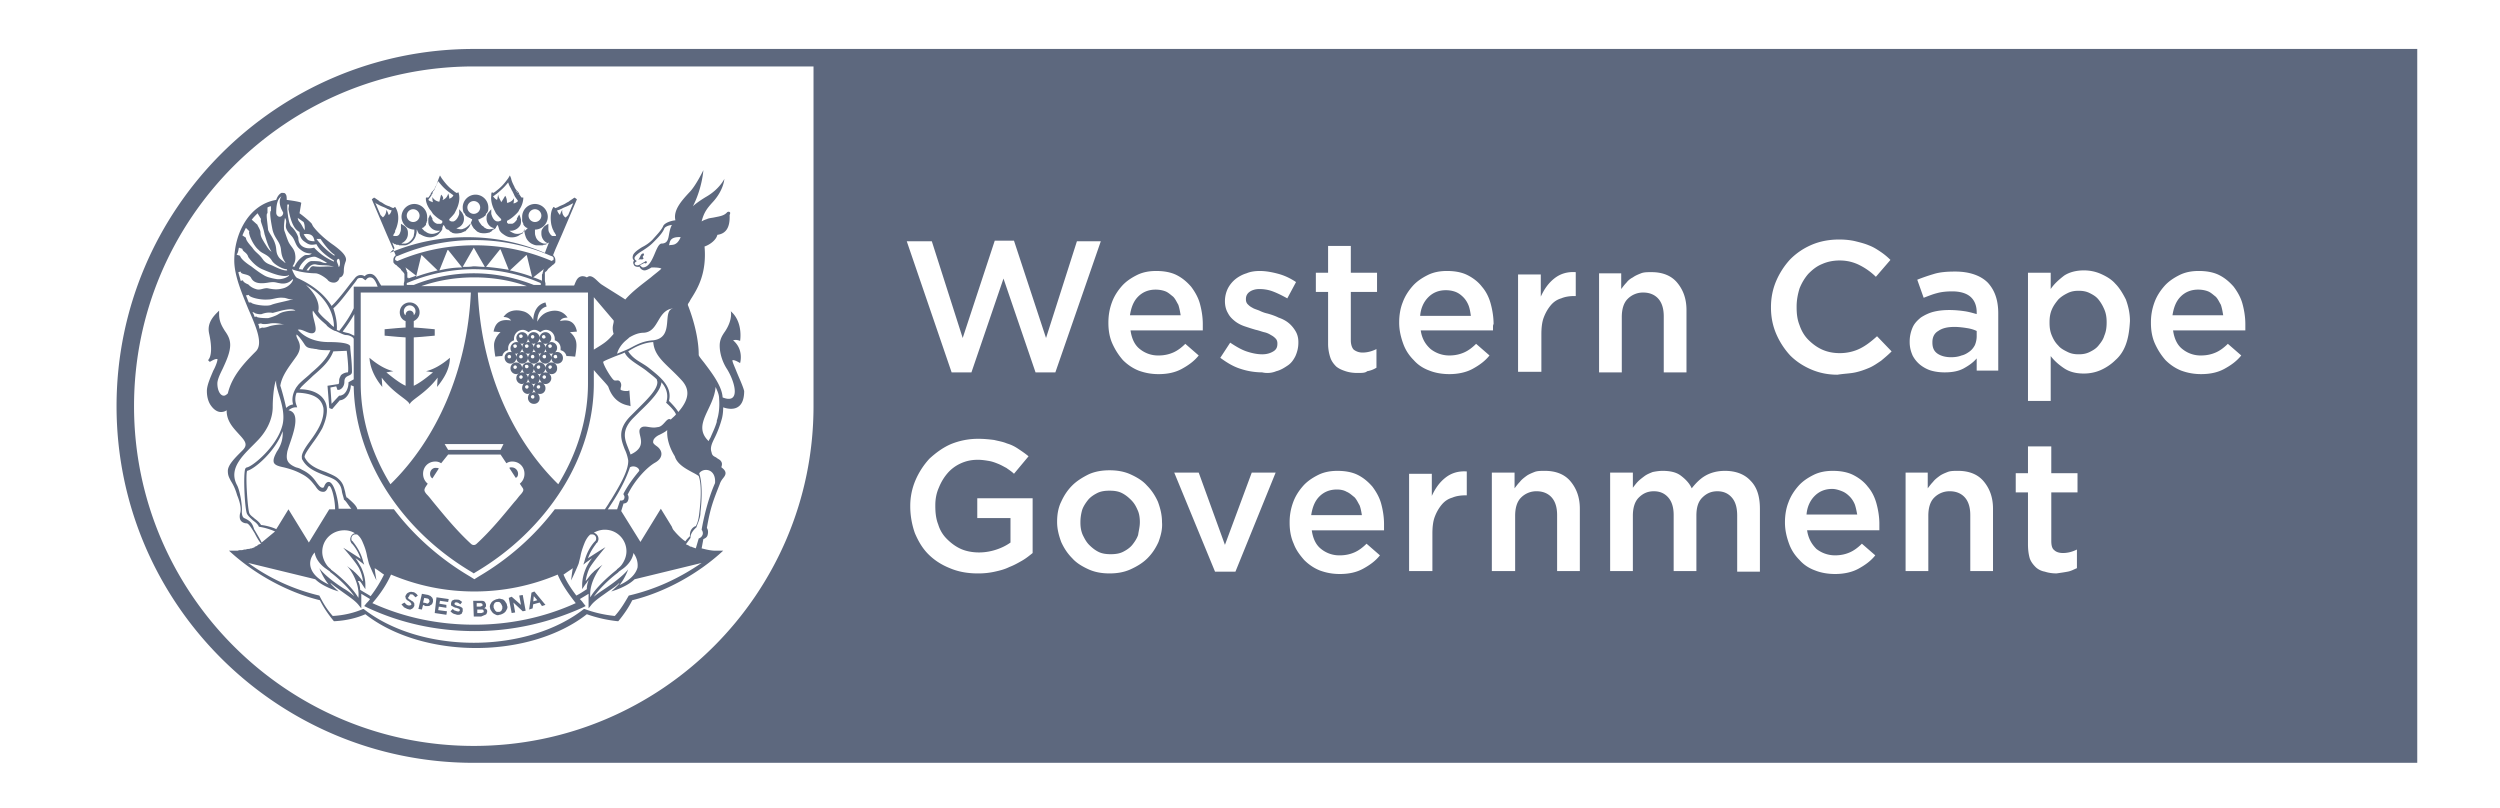 <svg xmlns='http://www.w3.org/2000/svg' width='429' height='138.7' viewBox='-633 407 429 138.7'><path d="M-399.7 493.7c.2.5.3 1.1.4 1.7h-8.7c.2-1.3.6-2.4 1.4-3.2s1.8-1.2 3-1.2c.6 0 1.2.1 1.7.4.5.2.9.6 1.3.9.4.4.6.9.9 1.4zm-31.1-34.4c-.3-.5-.5-1-.9-1.4-.4-.3-.8-.7-1.3-.9s-1.1-.3-1.7-.3c-1.2 0-2.2.4-3 1.2s-1.2 1.9-1.4 3.2h8.7c-.1-.6-.2-1.2-.4-1.8zm133.2 3.8c-1.2 0-2.1.2-2.8.7-.7.4-1 1.1-1 1.9v.1c0 .9.3 1.5.9 1.9s1.4.6 2.3.6c.7 0 1.3-.1 1.8-.3.5-.1 1-.4 1.4-.7s.7-.7.9-1.1c.2-.5.3-1 .3-1.5h0v-.9c-.4-.2-1-.4-1.7-.5-.6-.1-1.4-.2-2.1-.2zm-141.3 29.7c-.5-.5-1-.9-1.6-1.2s-1.3-.4-2.1-.4-1.5.1-2.1.4-1.2.7-1.6 1.2-.8 1.1-1 1.7c-.2.7-.3 1.4-.3 2.1v.1c0 .7.1 1.4.4 2.1.3.6.6 1.2 1.1 1.7s1 .9 1.6 1.2 1.3.4 2.1.4 1.5-.1 2.1-.4 1.2-.7 1.6-1.2.8-1.1 1-1.7c.1-.7.3-1.4.3-2.2 0-.7-.1-1.5-.4-2.1-.3-.7-.6-1.2-1.1-1.7zm57.9-33.4c-.2-.5-.5-1-.9-1.4s-.8-.7-1.3-.9-1.1-.3-1.7-.3c-1.2 0-2.2.4-3 1.2s-1.3 1.9-1.4 3.2h8.7c-.1-.7-.2-1.3-.4-1.8zm65.4 32.8c-.4-.4-.8-.7-1.3-.9s-1.1-.4-1.7-.4c-1.2 0-2.2.4-3 1.2s-1.3 1.9-1.4 3.2h8.7c-.1-.5-.2-1.1-.4-1.7-.2-.5-.5-1-.9-1.4zm97.4-76.8v122.5h-272.3-61.2c-33.8 0-61.3-27.4-61.3-61.2s27.5-61.3 61.3-61.3h61.2 272.3zm-275.2 3h-58.3c-32.1 0-58.3 26.1-58.3 58.3 0 32.1 26.2 58.3 58.3 58.3s58.3-26.1 58.3-58.3v-58.3zm120.9 52.4h.1 3.9v-6.4c0-1.1.1-2.1.4-2.9s.7-1.5 1.2-2.1 1.1-1 1.8-1.2c.7-.3 1.5-.4 2.3-.4h.2v-4.1c-1.5-.1-2.7.3-3.7 1.1s-1.7 1.8-2.3 3.1v-3.8h-3.9v16.7zm-34.7-13.7h2.1v8.9a7.46 7.46 0 0 0 .4 2.4c.2.6.6 1.1 1 1.5.5.4 1 .6 1.6.8s1.3.3 2 .3c.8 0 1.4 0 1.7-.3.6-.1 1.1-.3 1.6-.6v-3.2c-.8.4-1.6.6-2.4.6-.6 0-1.1-.2-1.5-.5-.3-.3-.5-.9-.5-1.6v-8.3h4.5v-3.3h-4.5v-4.6h-3.9v4.6h-2.1v3.3zm-35.6 5.3c0 1.3.2 2.5.7 3.6s1.1 2 1.8 2.8c.8.8 1.7 1.4 2.7 1.8 1.1.4 2.2.6 3.4.6 1.6 0 2.9-.3 4-.9s2.1-1.3 2.9-2.3l-2.3-2c-.7.7-1.4 1.2-2.1 1.5s-1.5.5-2.5.5a4.96 4.96 0 0 1-3.2-1.1c-.9-.7-1.4-1.8-1.6-3.2h12.4v-.6-.5c0-1.2-.2-2.4-.5-3.5s-.9-2.1-1.5-2.9c-.7-.8-1.5-1.5-2.5-2s-2.2-.7-3.5-.7c-1.2 0-2.3.2-3.3.7s-1.9 1.1-2.6 1.9-1.3 1.7-1.7 2.8-.6 2.2-.6 3.5h0zm-13 30.1h-9.5v3.4h5.7v4.2c-.7.5-1.5.9-2.4 1.2s-1.9.5-3 .5-2.2-.2-3.1-.6-1.7-1-2.4-1.7a5.79 5.79 0 0 1-1.5-2.5c-.4-1-.5-2.1-.5-3.2v-.1c0-1.1.2-2.1.6-3 .4-1 .9-1.8 1.5-2.5s1.4-1.3 2.3-1.7 1.8-.6 2.9-.6c.7 0 1.3.1 1.9.2s1.1.3 1.6.5 1 .5 1.4.7c.4.3.9.6 1.3 1l2.5-3c-.6-.5-1.2-.9-1.8-1.3s-1.2-.7-1.9-.9c-.7-.3-1.4-.4-2.2-.6-.8-.1-1.7-.2-2.7-.2a12.29 12.29 0 0 0-4.7.9c-1.4.6-2.6 1.5-3.7 2.5a13.09 13.09 0 0 0-2.4 3.7c-.6 1.4-.9 2.9-.9 4.4v.1c0 1.6.3 3.2.8 4.6.6 1.4 1.3 2.6 2.3 3.6s2.2 1.8 3.7 2.4c1.4.6 3 .9 4.8.9a12.92 12.92 0 0 0 2.9-.3c.9-.2 1.7-.4 2.5-.8.8-.3 1.5-.7 2.2-1.1s1.3-.9 1.8-1.3v-9.4zm3.9-21.6l7.8-22.5h-4.1l-5.3 16.6-5.5-16.7h-3.3l-5.5 16.7-5.3-16.6h-4.3l7.7 22.5h3.4l5.5-16.1 5.5 16.1h3.4zm18.3 25.7h0c0-1.3-.3-2.4-.7-3.5-.5-1.1-1.1-2-1.9-2.8-.7-.8-1.7-1.4-2.8-1.9s-2.3-.7-3.6-.7-2.5.2-3.6.7c-1 .5-2 1.1-2.8 1.9s-1.4 1.7-1.9 2.8c-.5 1-.7 2.2-.7 3.4v.1c0 1.2.3 2.3.7 3.4.5 1.1 1.1 2 1.9 2.8.7.8 1.7 1.4 2.8 1.9s2.3.7 3.6.7 2.5-.2 3.6-.7 2.1-1.1 2.9-1.9 1.4-1.7 1.9-2.8c.4-1.1.7-2.2.6-3.4zm19.5-8.5h-4.1l-4.6 12.4-4.5-12.4h-4.2l7 17h3.5l6.9-17zm2.1-18.4c.6-.4 1-1 1.3-1.6.3-.7.5-1.4.5-2.3v-.1c0-.8-.2-1.4-.5-1.9s-.7-1-1.2-1.4-1.1-.7-1.7-.9c-.6-.3-1.2-.5-1.9-.7-.5-.1-1-.3-1.4-.5-.5-.2-.9-.3-1.2-.5-.4-.2-.6-.4-.8-.6s-.3-.5-.3-.8v-.1c0-.5.2-.9.6-1.2s1-.5 1.7-.5 1.5.1 2.3.4 1.6.7 2.5 1.2l1.5-2.8c-.9-.6-1.9-1.1-3-1.4s-2.2-.5-3.2-.5c-.8 0-1.6.1-2.3.4-.7.2-1.4.6-1.9 1a5.09 5.09 0 0 0-1.3 1.6 4.99 4.99 0 0 0-.5 2.1v.1c0 .8.2 1.5.5 2 .3.6.7 1 1.2 1.4s1.1.7 1.7.9 1.2.4 1.9.6c.5.1 1 .3 1.4.4.5.1.9.3 1.2.5a2.76 2.76 0 0 1 .8.6c.2.2.3.5.3.8v.1c0 .6-.2 1-.7 1.3s-1.1.5-1.9.5c-.9 0-1.8-.2-2.7-.5s-1.9-.9-2.8-1.5l-1.7 2.6c1.1.8 2.2 1.5 3.5 1.9 1.2.4 2.5.6 3.7.6.8.2 1.7.1 2.4-.2.8-.2 1.4-.6 2-1zm16.5 27.2c0-1.2-.2-2.4-.5-3.5s-.9-2.1-1.5-2.9c-.7-.8-1.5-1.5-2.5-2s-2.2-.7-3.5-.7c-1.2 0-2.3.2-3.3.7s-1.9 1.1-2.6 1.9-1.3 1.7-1.7 2.8-.6 2.2-.6 3.4v.1c0 1.3.2 2.5.7 3.6.4 1.1 1.1 2 1.8 2.8.8.8 1.7 1.4 2.7 1.8 1.1.4 2.2.6 3.4.6 1.6 0 2.9-.3 4-.9s2.1-1.3 2.9-2.3l-2.3-2c-.7.7-1.4 1.2-2.1 1.5s-1.5.5-2.5.5a4.96 4.96 0 0 1-3.2-1.1c-.9-.7-1.4-1.8-1.6-3.2h12.4v-.6-.5zm14.2-9c-1.5-.1-2.7.3-3.7 1.1s-1.7 1.8-2.3 3.1v-3.8h-3.9V505h.1 3.9v-6.4c0-1.1.1-2.1.4-2.9s.7-1.5 1.2-2.1 1.1-1 1.8-1.2c.7-.3 1.5-.4 2.3-.4h.2v-4.1zm3.9-19.9l-2.3-2c-.7.7-1.4 1.2-2.1 1.5s-1.5.5-2.5.5c-1.2 0-2.3-.4-3.2-1.1-.9-.8-1.5-1.8-1.7-3.2h12.4v-.6c0-.2 0-.3.1-.5 0-1.2-.2-2.4-.5-3.5s-.8-2.1-1.5-2.9c-.6-.8-1.5-1.5-2.5-2s-2.2-.7-3.5-.7c-1.2 0-2.3.2-3.3.7s-1.9 1.1-2.6 1.9-1.3 1.7-1.7 2.8c-.4 1-.6 2.2-.6 3.4v.1c0 1.3.3 2.5.7 3.6s1 2 1.8 2.8c.7.8 1.6 1.4 2.7 1.8 1 .4 2.2.6 3.4.6 1.5 0 2.9-.3 4-.9s2.1-1.3 2.9-2.3zm15.5 26.3c0-2-.6-3.5-1.6-4.7s-2.5-1.8-4.4-1.8c-.7 0-1.3 0-1.8.2s-1 .4-1.4.7-.8.6-1.1 1c-.3.3-.6.7-.9 1.1v-2.7h-3.9V505h4v-9.5c0-1.3.3-2.4 1-3.1a3.69 3.69 0 0 1 2.7-1.1c1.1 0 2 .4 2.6 1.1s.9 1.7.9 3v9.6h3.9v-10.7zm3.3-23.4h3.9v-9.5c0-1.3.3-2.4 1-3.1a3.69 3.69 0 0 1 2.7-1.1c1.1 0 2 .4 2.6 1.1s.9 1.7.9 3v9.6h3.9v-10.7c0-2-.6-3.5-1.6-4.7s-2.5-1.8-4.4-1.8c-.7 0-1.3 0-1.8.2s-1 .4-1.4.7c-.4.2-.8.5-1.1.9-.3.3-.6.7-.9 1.1v-2.7h-3.8v17zm27.6 23.4c0-2.1-.5-3.7-1.6-4.8-1-1.1-2.5-1.7-4.4-1.7-1.3 0-2.4.3-3.3.8s-1.7 1.3-2.4 2.2c-.4-.9-1.1-1.6-1.9-2.2s-1.9-.8-3.1-.8c-.6 0-1.2.1-1.7.2-.5.2-1 .4-1.4.7s-.8.6-1.1.9-.6.7-.9 1.1v-2.6h-3.9V505h3.9v-9.5c0-1.3.3-2.4 1-3.1s1.5-1.1 2.6-1.1 1.9.4 2.5 1.1.9 1.7.9 3v9.6h3.9v-9.5c0-1.4.3-2.4 1-3.1s1.5-1.1 2.6-1.1 1.9.4 2.5 1.1.9 1.7.9 3.1v9.6h3.9v-10.8zm20.5 2.6c0-1.2-.2-2.4-.5-3.5s-.8-2.1-1.5-2.9c-.6-.8-1.5-1.5-2.5-2s-2.2-.7-3.5-.7c-1.2 0-2.3.2-3.3.7s-1.9 1.1-2.6 1.9-1.3 1.7-1.7 2.8c-.4 1-.6 2.2-.6 3.4v.1c0 1.3.3 2.5.7 3.6s1 2 1.8 2.8c.7.8 1.6 1.4 2.7 1.8 1 .4 2.2.6 3.4.6 1.5 0 2.9-.3 4-.9s2.1-1.3 2.9-2.3l-2.3-2c-.7.7-1.4 1.2-2.1 1.5s-1.5.5-2.5.5c-1.2 0-2.3-.4-3.2-1.1-.8-.8-1.4-1.8-1.6-3.2h12.4v-.6-.5zm2.1-29.6l-2.5-2.6c-1 .9-1.9 1.6-2.9 2.1s-2.2.8-3.5.8c-1.1 0-2.1-.2-3-.6s-1.7-1-2.4-1.7-1.2-1.6-1.5-2.5c-.4-1-.5-2-.5-3.1v-.1c0-1.1.2-2.1.5-3.1.4-1 .9-1.8 1.5-2.5.7-.7 1.4-1.3 2.4-1.7.9-.4 1.9-.6 3-.6 1.3 0 2.4.3 3.4.8a11.02 11.02 0 0 1 2.8 2l2.5-2.9a11.51 11.51 0 0 0-1.7-1.4c-.6-.4-1.2-.8-2-1.1-.7-.3-1.5-.5-2.3-.7s-1.8-.3-2.8-.3c-1.7 0-3.3.3-4.7.9s-2.6 1.4-3.7 2.5a13.09 13.09 0 0 0-2.4 3.7c-.6 1.4-.9 2.9-.9 4.5v.1c0 1.6.3 3.1.9 4.5a13.09 13.09 0 0 0 2.4 3.7c1 1 2.2 1.8 3.6 2.4s2.9.9 4.5.9c1.3-.2 2.2-.2 3.1-.4s1.7-.5 2.4-.8 1.4-.8 2-1.2c.6-.5 1.2-1 1.8-1.6zm17.4 27c0-2-.6-3.5-1.6-4.7s-2.5-1.8-4.4-1.8c-.7 0-1.3 0-1.8.2s-1 .4-1.4.7-.8.6-1.1 1c-.3.3-.6.7-.9 1.1v-2.7h-3.8V505h3.9v-9.5c0-1.3.3-2.4 1-3.1a3.69 3.69 0 0 1 2.7-1.1c1.1 0 2 .4 2.6 1.1s.9 1.7.9 3v9.6h3.9v-10.7zm.9-33.5c0-2.3-.6-4-1.8-5.3-1.2-1.2-3.1-1.9-5.6-1.9-1.4 0-2.6.1-3.6.4s-1.9.6-2.9 1l1.1 3.1c.8-.3 1.5-.6 2.3-.8.7-.2 1.6-.3 2.6-.3 1.3 0 2.4.3 3.1.9s1.1 1.5 1.1 2.7v.3c-.7-.2-1.4-.4-2.1-.5s-1.6-.2-2.6-.2-1.9.1-2.7.3-1.6.6-2.2 1c-.6.5-1.1 1-1.4 1.7s-.5 1.5-.5 2.4v.1c0 .9.2 1.6.5 2.3a5.09 5.09 0 0 0 1.3 1.6c.5.4 1.2.8 1.9 1s1.5.3 2.3.3c1.3 0 2.4-.2 3.3-.7s1.6-1 2.2-1.7v2.1h3.7v-9.8zm13.6 27.4h-4.5v-4.6h-4v4.6h-2.1v3.3h2.1v8.9c0 .9.1 1.7.3 2.4.2.6.6 1.1 1 1.5s1 .7 1.6.8c.6.2 1.3.3 2 .3.7-.1 1.4-.2 1.9-.3.6-.1 1.1-.4 1.6-.6v-3.2c-.8.4-1.6.6-2.4.6-.7 0-1.2-.2-1.5-.5-.4-.3-.5-.9-.5-1.6v-8.3h4.5v-3.3zm9-26.1c0-1.4-.3-2.6-.7-3.7-.5-1-1.1-2-1.8-2.7-.7-.8-1.6-1.3-2.5-1.7s-1.9-.6-2.9-.6c-1.3 0-2.5.3-3.4.9-.9.7-1.7 1.4-2.3 2.3v-2.8h-3.9v22h3.9v-7.7c.6.8 1.4 1.5 2.3 2.1s2 .9 3.4.9c1 0 2-.2 2.9-.6s1.8-1 2.5-1.7c.8-.7 1.4-1.6 1.8-2.7s.6-2.3.7-4h0zm19.8.5c0-1.2-.2-2.4-.5-3.5s-.9-2.1-1.5-2.9c-.7-.8-1.5-1.5-2.5-2s-2.2-.7-3.5-.7c-1.2 0-2.3.2-3.3.7s-1.9 1.1-2.6 1.9-1.3 1.7-1.7 2.8-.6 2.2-.6 3.4v.1c0 1.3.2 2.5.7 3.6s1.1 2 1.8 2.8c.8.8 1.7 1.4 2.7 1.8 1.1.4 2.2.6 3.4.6 1.6 0 2.9-.3 4-.9s2.1-1.3 2.9-2.3l-2.3-2c-.7.7-1.4 1.2-2.1 1.5s-1.5.5-2.5.5a4.96 4.96 0 0 1-3.2-1.1c-.9-.7-1.4-1.8-1.6-3.2h12.4v-.6-.5zm-5.1-4.7c-.4-.3-.8-.7-1.3-.9s-1.1-.3-1.7-.3c-1.2 0-2.2.4-3 1.2s-1.2 1.9-1.4 3.2h8.7c-.1-.6-.2-1.2-.4-1.8-.3-.5-.5-1-.9-1.4zm-20.1.5c-.4-.5-.9-.8-1.5-1.1s-1.2-.4-1.9-.4-1.3.1-1.9.4-1.1.6-1.6 1.1c-.4.5-.8 1-1.1 1.7s-.4 1.4-.4 2.2v.1c0 .8.1 1.5.4 2.2s.6 1.2 1.1 1.7c.4.5 1 .8 1.6 1.1s1.2.4 1.9.4 1.3-.1 1.9-.4 1.1-.6 1.5-1.1.8-1 1-1.7c.3-.7.4-1.4.4-2.3 0-.8-.1-1.5-.4-2.2s-.6-1.2-1-1.7zm-279.3-13.2v.1-.1zm-6.4-5.3l-.2-.1-.1.1.2.2v-.1c0-.1 0-.1.1-.1zm-6.7 9.7l-.2.2h0l-1.1-2.5-2.6-6.1.4-.3c.1.1.2.1.3.2l.6.4c0 .1.1.1.1.1.1 0 .1.1.2.1s.1.1.2.1c.4.3.8.5 1.2.6l.2.1c.1.1.3.1.4.2h.1l.3-.2c.5.7.7 1.8.4 3-.1.4-.2.7-.4 1.1v.1.1c0 .1-.1.1-.1.2-.1.1-.1.2-.2.3v.2h.1.1.1.1.1.1c.4-.1.5-.4.6-.7.1-.2.1-.5.1-.8v-.6l.5.3c.3.2.5.4.6.7.1.2.1.5.1.7a1.78 1.78 0 0 1-1 1.6c-.1.1-.1.1-.2.1h.2.1.1.1.1.1c.2 0 .4-.1.6-.2.4-.3.7-.6.9-1.1 0-.2.1-.5.1-.7v-.4a2.22 2.22 0 0 1-2.2-2.2 2.22 2.22 0 0 1 2.2-2.2 2.22 2.22 0 0 1 2.2 2.2v.1.2.1.2.1c0 .1-.1.1-.1.2v.1c0 .1-.1.1-.1.2v.1c0 .1 0 .1-.1.2l-.1.1-.2.2s-.1.1-.2.1h-.1v.1c.1 0 .1.1.1.1l.1.1.1.1.1.1.1.1c.1 0 .2.1.2.1.4.3.9.4 1.4.3.4-.1.7-.2 1-.5h-.1-.2a1.75 1.75 0 0 1-1.4-.7c-.2-.2-.3-.5-.3-.8v-.3-.1c0-.1 0-.3.1-.4l.2-.5.3.5c0 .1.1.1.1.2v.1.1c.2.4.5.6.8.7h.3.2.1.1l.1-.1.1-.1v-.1-.1-.1c-.6-.3-1.1-.7-1.6-1.2-.2-.3-.3-.5-.5-.7-.5-.7-.8-1.5-.7-2.1h.4c.1-.1.2-.3.3-.4 0-.1.1-.1.1-.2l.2.1-.2-.2.1-.2.3.1-.1.1-.1.2c0 .1-.1.1-.1.2-.1.1-.2.3-.3.4l-.2.3c.2.2.5.3.8.4-.1-.3-.1-.6-.1-.9.2.4.6.7 1.1.8h.1c.1-.4.2-.9.3-1.2.3.3.5.7.2.9h.1a1.44 1.44 0 0 0 .9-1.1 2.39 2.39 0 0 1 .2.9c.3-.1.6-.3.7-.6l-.3-.2c-.1-.1-.3-.2-.4-.3-.7-.5-1.2-1-1.9-1.9-.2.4-.3.6-.4.9 0 .1-.1.1-.1.2s-.1.1-.1.2-.1.2-.1.2c0 .1-.1.1-.1.2l-.1-.1.1-.1.1-.1c0-.1.1-.1.1-.2s.1-.1.1-.2.1-.1.1-.2c.2-.4.3-.8.5-1.3l.2-.5.3.5c.8 1.1 1.3 1.6 2.1 2.2.1.1.3.2.4.3h.1l.3-.1c0 .2.1.4.1.6.1.7-.1 1.6-.5 2.4l-.3.6c-.3.4-.6.7-.9 1v.1.1a.76.76 0 0 0 .4.2h.1.2c.4-.1.8-.6 1-1.3v-.8l.5.6c.1.2.3.5.3.8a1.63 1.63 0 0 1-1.1 1.8c-.1.1-.2.1-.3.1h.1c.4.1.7.2 1.1.1.2-.1.3-.1.5-.2 0-.1.1-.1.1-.1h.1c0-.1.1-.1.1-.1 0-.1.1-.1.1-.1l.1-.1.1-.1.3-.3c-.1.3-.2.6-.5.9l-.1.1-.1.1-.1.1c0 .1-.1.1-.1.1 0 .1-.1.1-.1.1h-.1c-.1.1-.2.1-.2.1-.2.1-.4.2-.6.2-.5.1-1 .1-1.4-.1 0-.1-.1-.1-.1-.1h-.1c0-.1-.1-.1-.1-.1 0-.1-.1-.1-.1-.1 0-.1-.1-.1-.1-.1l-.1-.1h-.1c-.1 0-.2-.1-.2-.1l-.1-.1-.1-.1v-.1l-.1-.1v-.1c-.1-.1-.2-.1-.2-.2 0 0-.1.1-.1.2s-.1.2-.1.3v.1c0 .1 0 .2-.1.3-.1.2-.2.3-.4.5-.3.4-.8.6-1.3.7-.6.1-1.3-.1-1.8-.4-.1 0-.1-.1-.2-.1s-.2-.1-.2-.1l-.1-.1c0-.1-.1-.2-.1-.2 0-.1-.1-.2-.1-.2v-.1c-.1-.1-.1-.1-.1-.2v.4c0 .3-.1.6-.2.9-.2.5-.6 1-1.2 1.3-.2.1-.4.2-.7.2h-.2-.1-.3-.2-.1c-.1-.1-.2-.1-.3-.1h-.1-.1c-.1-.1-.1-.1-.2-.1h-.1c-.1-.1-.3-.2-.4-.3l.4 1zm4.3-5.6a1.11 1.11 0 0 0-1.1-1.1 1.11 1.11 0 0 0-1.1 1.1 1.11 1.11 0 0 0 1.1 1.1 1.11 1.11 0 0 0 1.1-1.1zm-4.8-.9l-.4-.1c-.1-.1-.3-.1-.4-.2l-.2-.1c-.4-.2-.8-.3-1.3-.6-.1 0-.1-.1-.2-.1s-.1-.1-.2-.1c0-.1-.1-.1-.1-.1l.9 2.1.4.4c.4-.3.6-.8.6-1.3.2.3.3.6.4.9.3-.2.4-.5.5-.8zm-.3 7.3c.2-.1.5-.2.7-.3l-.1-.3-.6.6zm26.7 19.8c0 .3-.2.6-.4.8.1 0 .2-.1.4-.1a.94.94 0 1 1 0 2c-.1 0-.2 0-.4-.1.2.2.4.4.4.8a.94.94 0 0 1-1 1c-.6 0-1-.5-1-1 0-.3.1-.6.3-.8-.1 0-.2.1-.3.1s-.2 0-.4-.1c.2.2.4.4.4.8 0 .3-.1.6-.3.8.1 0 .2-.1.3-.1.6 0 1 .5 1 1a.94.94 0 0 1-1 1c-.6 0-1-.5-1-1 0-.3.1-.6.3-.8-.1 0-.2.1-.3.1-.6 0-1-.5-1-1 0-.3.1-.6.3-.8-.1 0-.2.1-.3.1-.6 0-1-.5-1-1 0-.3.1-.6.4-.8-.1 0-.2.1-.4.1a.94.94 0 1 1 0-2c.5 0 1 .4 1 1 0 .3-.2.6-.4.8.1 0 .2-.1.4-.1.1 0 .3 0 .4.1-.2-.2-.4-.5-.4-.8 0-.6.5-1 1-1a.94.94 0 0 1 1 1c0 .3-.1.6-.3.8.1 0 .2-.1.3-.1s.3 0 .4.1c-.2-.2-.4-.5-.4-.8a.94.94 0 1 1 2 0zm-4.9-.2c0-.1-.1-.3-.3-.3-.1 0-.3.1-.3.3s.1.3.3.3.3-.2.3-.3zm1 1.7c0-.1-.1-.3-.3-.3-.1 0-.3.1-.3.3 0 .1.1.3.3.3s.3-.2.3-.3zm.4-1.8c0 .2.1.3.3.3.1 0 .3-.1.3-.3 0-.1-.1-.3-.3-.3s-.4.1-.3.3zm.6 3.5c0-.2-.1-.3-.3-.3-.1 0-.3.1-.3.3 0 .1.1.3.3.3s.3-.2.3-.3zm.3-.7c-.2-.2-.4-.5-.4-.8s.1-.6.3-.8c-.1 0-.2.1-.3.1s-.2 0-.4-.1c.2.2.4.4.4.8 0 .3-.1.6-.3.8.1 0 .2-.1.3-.1s.3 0 .4.1zm.1 2.4c0 .1.1.3.3.3s.3-.1.3-.3-.1-.3-.3-.3c-.1 0-.3.1-.3.3zm.6-3.4c0-.1-.1-.3-.3-.3-.1 0-.3.1-.3.3 0 .1.1.3.3.3s.3-.2.3-.3zm.4-1.7c0 .1.1.3.3.3s.3-.2.3-.3c0-.2-.1-.3-.3-.3-.1 0-.3.1-.3.3zm.6 3.4c0-.2-.1-.3-.3-.3-.1 0-.3.1-.3.3 0 .1.1.3.3.3s.3-.2.3-.3zm.3-.7c-.2-.2-.4-.5-.4-.8s.1-.6.3-.8c-.1 0-.2.1-.3.1s-.2 0-.4-.1c.2.2.4.4.4.8 0 .3-.1.6-.3.8.1 0 .2-.1.3-.1s.3 0 .4.1zm.1-1c0 .1.1.3.3.3s.3-.2.3-.3-.1-.3-.3-.3c-.1 0-.3.1-.3.3zm-27.5 1.7c-1.4-1.7-2.1-3.4-2.2-5 1.4 1.2 2.8 2 4.1 2.3l-1.2.2c1.2 1 2.4 1.9 3.3 2.3v-8.3l-1.4-.1-2.2-.2v-1.1l2.2-.2 1.4-.1v-1.1c-.6-.2-1-.8-1-1.5 0-1 .8-1.7 1.7-1.7 1 0 1.7.8 1.7 1.7 0 .7-.4 1.2-1 1.5v1.1l1.4.1 2.2.2v1.1l-2.2.2-1.4.1v8.3c.9-.4 2.1-1.3 3.3-2.3l-1.2-.2c1.3-.3 2.7-1.1 4.1-2.3 0 1.7-.8 3.3-2.2 5l.1-1.6c-2.1 2.8-4.6 3.8-4.8 4.6-.2-.8-2.7-1.8-4.8-4.6l.1 1.6zm4-12.3h0c0-.5.3-.8.7-.8a.68.68 0 0 1 .7.7v.1c.2-.2.3-.4.3-.7 0-.6-.5-1-1-1-.6 0-1 .5-1 1 0 .3.1.6.3.7zm4.7-21h0 0zm.1-.3h0l.1.1-.1-.1zm15.6 6.9h0v-.4c0 .1-.1.1-.1.2v.1c0 .1-.1.1-.1.2h0c.1 0 .1-.1.2-.1zm.2.9c-.1-.3-.2-.6-.2-.9l.1-.1.1-.1.1-.1.1-.1c.1 0 .1-.1.1-.1v-.1h-.1c-.1 0-.1-.1-.2-.1l-.2-.2-.1-.1c0-.1-.1-.1-.1-.2v-.1c0-.1-.1-.1-.1-.2v-.1c-.1-.1-.1-.1-.1-.2v-.1-.2-.1-.2-.1a2.22 2.22 0 0 1 2.2-2.2 2.22 2.22 0 0 1 2.2 2.2 2.22 2.22 0 0 1-2.2 2.2v.4c0 .2 0 .5.1.7.1.5.5.9.9 1.1.2.1.4.2.6.2h.1.1.1.1.1.1s-.1.1-.2.1h-.1c-.1.1-.1.1-.2.1h-.1-.1c-.1.1-.2.1-.3.1h-.1-.2-.3-.1-.2c-.2 0-.5-.1-.7-.2-.5-.2-1-.7-1.2-1.3zm.5-3.6a1.11 1.11 0 0 0 1.1 1.1 1.11 1.11 0 0 0 1.1-1.1 1.11 1.11 0 0 0-1.1-1.1 1.11 1.11 0 0 0-1.1 1.1zm1 64.5l1.9 2.3-.6.2-.4-.6-1.1.3-.1.7-.6.2.4-2.9.5-.2zm.5 1.5l-.6-.7-.1.9.7-.2zm-8.7 1.6c.1.1.1.2.1.4 0 .1-.1.2-.1.3s-.1.1-.2.2c-.1 0-.2.1-.3.1-.1.1-.3.1-.4.2h-1.3l-.1-2.7h1.3c.3 0 .5 0 .7.2.1.2.2.3.2.5v.2c0 .1-.1.2-.1.2l-.1.1-.1.1c.2 0 .3.1.4.2zm-1.7-.5h.6c.1 0 .2-.1.3-.1s.1-.1.1-.2 0-.2-.1-.2c-.1-.1-.2-.1-.3-.1h-.6v.6zm1.2.8c0-.1 0-.2-.1-.2 0-.1-.1-.1-.3-.1h-.7v.6h.7c.1 0 .2-.1.3-.1s.1-.1.1-.2zm6.1-2.7l.3 1.6-1.6-1.4-.5.2.5 2.6.6-.1-.3-1.7 1.6 1.5.5-.1-.5-2.7-.6.1zm-2.1 1.7c.1.2.1.4 0 .6s-.2.4-.3.5-.2.2-.4.3-.4.2-.6.2c-.2.1-.4.1-.6 0s-.4-.2-.5-.3-.2-.2-.3-.4c-.1-.1-.2-.3-.2-.5-.1-.2 0-.4 0-.5.1-.2.2-.4.3-.5a1.38 1.38 0 0 1 .4-.3c.2-.1.4-.2.6-.2.2-.1.4-.1.6 0 .2 0 .4.1.5.2s.2.2.3.4c.1.1.2.3.2.5zm-.8.2c0-.1-.1-.2-.1-.3-.1-.1-.1-.2-.2-.3s-.2-.2-.3-.2h-.3c-.1 0-.2 0-.3.1-.1 0-.1.1-.2.2 0 .1-.1.2-.1.3v.3c0 .1.1.2.1.3.1.1.1.2.2.3s.2.2.3.2h.3c.1 0 .2 0 .3-.1.1 0 .1-.1.2-.2 0-.1.1-.2.1-.3v-.3zm9.4-40.9a.94.94 0 0 1-1 1 1.08 1.08 0 0 1-1-1c0-.6.5-1 1-1a.94.94 0 0 1 1 1zm-.9-.2c0-.2-.1-.3-.3-.3-.1 0-.3.1-.3.3 0 .1.1.3.3.3.1 0 .3-.2.3-.3zm-10-6.1l1.2.1s-.9.7-1.1 1.9c-.1.7.2 2.3.2 2.3.1 0 .7-.1 1.2-.1.1-.5.5-.9 1-1v-.3a1.41 1.41 0 0 1 1-1.4v-.3a1.54 1.54 0 0 1 1.5-1.5c.4 0 .7.2 1 .4.3-.2.6-.4 1-.4s.7.2 1 .4c.3-.2.6-.4 1-.4a1.54 1.54 0 0 1 1.5 1.5v.3a1.41 1.41 0 0 1 1 1.4v.3c.5.1.9.5 1 1 .6 0 1.4.1 1.5.1 0 0 .3-1.6.2-2.3-.1-1.2-1.1-1.9-1.1-1.9l1.2-.1c-.3-1.6-1.3-2.2-2.9-1.8.2-.4.6-.6 1.3-.6-.8-1.2-2.1-1.4-3.3-1-1 .3-1.6 1.1-1.9 1.7 0-1.1.4-2.3 1.6-2.6l-.2-.7c-1.3.3-2 1.4-2.1 3-.3-.6-.9-1.3-1.8-1.5-1.1-.3-2.5-.2-3.3 1 .7 0 1.1.3 1.3.6-1.8-.3-2.7.3-3 1.9zm11.9 4.5a.94.94 0 0 1-1 1c-.6 0-1-.5-1-1 0-.6.5-1 1-1 .6 0 1 .5 1 1zm-1-.2c0-.2-.1-.3-.3-.3-.1 0-.3.1-.3.3 0 .1.1.3.3.3s.4-.1.3-.3zm-1.4-19.6s-.1.1-.2.1h-.1a1.78 1.78 0 0 1-1-1.6c0-.3 0-.5.1-.7.2-.3.3-.5.6-.7l.5-.3v.6c0 .3 0 .6.1.8s.3.6.6.7h.1.1.1.1.1.1v-.2c-.1-.1-.1-.2-.2-.3 0-.1-.1-.1-.1-.2l-.1-.1v-.1c-.2-.3-.3-.7-.4-1.1-.2-1.2-.1-2.4.4-3l.3.2h.1c.1-.1.3-.1.4-.2l.2-.1c.4-.2.8-.3 1.2-.6.1 0 .1-.1.2-.1s.1-.1.2-.1l.1-.1.6-.4c.1-.1.2-.1.3-.2l.4.3-2.6 6.1-1.1 2.5-.4 1c.1 0 .1.1.1.1a1.08 1.08 0 0 1 .3.7v.1.1.1.1c-.1.2-.3.4-.5.5l-.1.1-.7.6v.1s-.1 0-.1.1l-.1.1-.1.1c-.1 0-.1.1-.1.1-.1 0-.1.1-.1.1v.2.1.1.1.1.1.1.2c0 .3 0 .5.1.8v.3.1h2.7 2.2s.1-.1.1-.2c.3-.7.5-1.3 1.3-1.4.4 0 .6.1.8.2.2-.1.3-.2.5-.2.7 0 1.3.9 2 1.4.6.4 4 2.5 4.1 2.6 1.2-1.4 3-2.7 4.4-3.8.7-.6 1.4-1.1 1.8-1.5-.4-.2-1.1-.2-1.7-.2-.5.3-.9.5-1.2.5s-.7-.2-.9-.7c0 .1-.1.1-.2.1-.3 0-.6-.1-.7-.3s-.2-.4-.1-.6c0 0 0-.1.1-.2-.2-.2-.3-.4-.2-.8.1-.5.8-1 1.6-1.5a6.57 6.57 0 0 0 1.7-1.2l.1-.1c.7-.8 1.5-1.6 1.8-2.3.2-.5 1.2-.9 2.1-1-.4-1.7 1-3.3 2.4-4.8 1.1-1.1 2.4-3.8 2.4-3.8s-.2 3.1-1.8 6.2c.5-.5 1.7-1.3 2.4-1.7 2.2-1.3 3-3 3-3s-.1 2-2.1 4.1c-.8.9-1.4 1.6-1.8 3.2.3-.2.6-.3.9-.4.4-.2.9-.2 1.3-.3 1-.2 1.7-.3 2.2-.9.2-.1.4-.1.5.1 0 .1 0 .2-.1.4.1 2.1-.6 3.2-2.1 3.4-.2.9-1.3 1.7-2.2 2 .4 4.6-1.2 7.2-2.2 8.8-.2.3-.3.5-.4.7-.3.4-.3.5-.2.7 1.8 4.7 1.8 7.8 1.8 8.4 0 .2.5.8.9 1.3 1.2 1.6 3.1 4 3.2 6 3 1.2 2.3-2.3.8-4.8-.8-1.2-1.3-2.7-1.3-4.1 0-1 .4-1.7.9-2.4 1.4-2.1 1-3.5 1-3.5l.4.4c1.7 1.9 1.2 4.7 1.2 4.7-.7-.3-1.2-.1-1.2-.1 1.9 1.6 1.2 3.9 1.2 3.9-.2-.1-.8-.5-1.2-.5h-.1c-.1.2.4 1.2.7 2 .5 1.2 1.1 2.5 1.3 3.3 0 3.6-2.5 3.2-3.6 2.8 0 .8-.1 1.6-.3 2.2a18.03 18.03 0 0 1-1.1 2.9c-.5 1-.9 1.8-.6 2.6.1.6.4.7.8.9.2.2.5.3.7.5.4.4.3.8.2 1.1v.1c.4.3.7.6.7 1s-.3.7-.6 1.1c-.2.3-.3.5-.4.8-1.1 2.8-1.6 4-2.2 7.5.3.4.2 1 .1 1.3s-.4.5-.7.6l-.3 1.6c.8.2 1.6.4 2.4.4h.5.8c-4.2 3.9-9.9 7.1-15.6 8.5-.6 1.2-1.4 2.4-2.4 3.6h-.1a22.74 22.74 0 0 1-5.3-1.2c-4.7 3.7-11.7 5.8-19 5.8s-14.3-2.1-19-5.8c-1.6.7-3.4 1.1-5.3 1.2h-.1c-1-1.2-1.8-2.4-2.4-3.6-5.7-1.4-11.4-4.6-15.6-8.5h.8.6.1c.2-.1.4-.1.6-.1h.1c.2 0 .3-.1.5-.1h.1c.1 0 .3-.1.5-.1h.1c.1 0 .3-.1.4-.1h.1c.2-.1.3-.1.5-.2 0-.1.1-.1.1-.1.2-.1.3-.1.4-.2 0-.1.1-.1.1-.1.1-.1.3-.1.4-.2h.1c-.4-.5-.8-1.2-1.1-1.8-.5-.8-1-1.7-1.4-1.7s-.8-.2-1-.5-.2-.8-.1-1.2c.4-1.1-.5-3.1-.5-3.1-.4-1.4-.8-2-1.1-2.5-.3-.6-.5-.9-.5-1.7 0-1 1.2-2.2 2.3-3.3l.2-.2c1-1 .5-1.6-.6-2.8-.9-1-2-2.1-2.1-3.8v-.3a1.69 1.69 0 0 1-1 .3c-.6 0-1.2-.4-1.7-1.1s-.7-1.6-.7-2.5c0-1 .6-2.3 1.1-3.5.4-.7.8-1.8.7-2h-.1c-.4 0-1 .4-1.2.5l-.3-.3c.6-.6.7-2.2.2-4.5-.3-1.3.1-2.4 1.3-3.6l.4-.4v.6c0 1.3.5 2.1 1 2.9.5.7.9 1.4.9 2.4 0 1.3-.7 2.8-1.3 4.1-.5 1-.9 1.9-.9 2.5 0 1.2.5 2.1 1.1 2.1.2 0 .4-.1.7-.4.7-3 2.9-5.3 4.8-7.2 1.3-1.3.1-4.1-1.3-7.3-1.1-2.7-2.4-5.7-2.4-8.3 0-4.6 2.5-9.6 7.2-10.4.2-.6.5-1 .9-1.2h.1c.3 0 .5 0 .6.2.2.2.2.6.2 1 .7.1 1.5.2 2.3.4l.2.1-.3 1.8c.6.4 2 1.6 2.1 1.8l.2.4c.5.7 1.7 2 3.6 3.3 1.2.9 2.4 1.9 2 2.8-.1.3-.3.8-.3 1.6 0 .4-.1.7-.3.9-.1.1-.2.2-.4.2-.2.8-.8.9-1 .9-.5 0-.9-.2-1.1-.5-.3-.3-1.4-1.1-2.1-1.1-.5 0-2.5-.1-4-.7.1.3.2.5.3.7.2.4.4.7.6.8 2.9 1.3 4.8 3 5.9 4.8.8-.7 2.3-2.6 3.2-3.8l.9-1.1c.3-.3.6-.4.9-.4s.5.1.7.2c.2-.3.6-.4.9-.4.8 0 1.2.8 1.6 1.5.1.2.2.3.3.5h1.5 2.4v-.1-.3c.1-.3.1-.5.1-.8v-.2-.1-.1-.1-.1-.1-.1c-.1-.1-.1-.2-.1-.2-.1 0-.1-.1-.1-.1-.1 0-.1-.1-.1-.1l-.1-.1-.1-.1-.1-.1v-.1l-.7-.6c0-.1-.1-.1-.1-.1-.2-.1-.4-.3-.5-.5v-.1-.1-.1-.1c0-.3.1-.5.3-.7l.1-.1-.3-.7c4-1.6 8.2-2.4 12.6-2.4 4.6 0 9.1.9 13.3 2.7l.3-.8.4-1zm1.4-5.5c.1.3.3.6.5.8a2.47 2.47 0 0 1 .4-.9 1.3 1.3 0 0 0 .5 1.3h.1l.4-.4.9-2.1c0 .1-.1.1-.1.1-.1 0-.1.1-.2.1s-.1.1-.2.1c-.5.3-.9.4-1.3.6l-.2.1c-.1.1-.3.1-.4.2l-.4.1zm-30.7 14.1h-3v1.5 14.1c0 6 1.8 11.9 5.1 17.3 7.9-7.7 13.2-19.5 13.8-32.9h-15.9zm5.1-1.7c-.1 0-.2.1-.2.1v.2.1h0 1.2c3.2-1.3 6.7-2 10.3-2 3.5 0 7 .7 10.3 2h1.2v-.1-.1-.1c-.1 0-.1-.1-.2-.1-3.5-1.5-7.4-2.3-11.3-2.3s-7.7.8-11.3 2.3zm9.3-2.6l-2.4-3h-.1l-1.4 3.5c1.2-.3 2.6-.5 3.9-.5zm1.9-.2c.7 0 1.3.1 2 .1l-1.9-3.3-1.9 3.3c.6 0 1.3 0 1.8-.1zm6.1.6l-1.4-3.5h-.1l-2.4 3c1.4.1 2.7.3 3.9.5zm4 1.2l-.9-3.7h-.1l-2.8 2.6c1.3.3 2.5.6 3.8 1.1zm1.5.6c0-.1 0-.2.2.2v-.3-.1-.2-.2-.1-.2-.1c.1-.1.1-.1.1-.2v-.1c.1-.1.1-.2.1-.2v-.1c0-.1.1-.2.1-.2v-.1l-1.8 1.4c.4.1.9.3 1.3.5zm-11.4-.5c-3.2 0-6.2.5-9.1 1.5h18.1c-2.8-1-5.9-1.5-9-1.5zm-6.3-1.2l-2.7-2.6h-.1l-.9 3.7c1.3-.5 2.5-.8 3.7-1.1zm-3.7.9l-1.8-1.4v.1c.1.1.1.1.1.2v.1c.1.1.1.1.1.2v.1c.1.1.1.1.1.2v.1.2.1.2.2c.1.1.1.2.2 0v.2c.4-.2.9-.3 1.3-.5zm17.8 35.7c.5-.4.8-1 .8-1.7 0-1.2-.9-2.1-2.1-2.1a1.69 1.69 0 0 0-1 .3l-1-1.5h-9l-1.2 1.5a1.69 1.69 0 0 0-1-.3c-1.2 0-2.1.9-2.1 2.1 0 .7.3 1.3.8 1.7l-.4.6c-.2.4-.3.6.2 1.2.4.4.7.8 1.1 1.3 1.9 2.3 4 4.9 6.5 7.2.3.3.7.3 1 0 2.5-2.3 4.6-4.9 6.5-7.2.4-.4.7-.9 1.1-1.3.5-.6.5-.8.2-1.2l-.4-.6zm-2.8-6.8h-10.1l.6 1h9l.5-1zm-29.2-23.3c.3.9.7 2.3.6 3.7.1.1.3.1.4.2 1.2-1.5 2-2.8 2.5-3.9v-3.7h4.1c0-.1-.1-.2-.1-.3-.3-.7-.6-1.3-1.2-1.3-.2 0-.4.1-.5.2l-.3.3-.4-.3c-.1-.1-.3-.1-.4-.1-.2 0-.4 0-.6.2-.1.2-.4.6-.8 1.1-1 1.3-2.4 3.2-3.3 3.9zm1.6 4c.5.2.8.2 1.1.3s.6.3.9.4v-3.7c-.5.9-1.1 1.8-2 3zm-6.3-8c2.8 2.6 2.1 4.5 2.1 4.5.1.4 1.2 1.4 1.7 1.8l.5.5c.1.1.3.3.5.4 0 0 .3-4.3-4.8-7.2zm-1.4 7.7c.1 0 1.5 2.1 5.3 2.1 1.4 0 3.7.1 3.7.8 0 .6.3 2.5.3 4.3 0 .9-1.3.4-1.3 1.7 0 .6-.3 1.2-.9 1.4h-.3l-.2-.6-1 .2.2 2.8 1.3-1.4h.1c.2 0 .4-.1.6-.2.6-.4.9-1.3.9-2v-.1l.9-.5v-6.9c0-.3-.7-.7-1.3-.7-.4 0-1.1-.4-1.8-.7h-.1c-.5-.2-1.1-.6-1.4-.9-.1-.2-.3-.3-.5-.5-1.2-1-1.6-1.7-1.9-2.1-.3.8.9 3.1.3 3.7-.7.7-2.1-.7-2.9-.4zm-.2 4.5c-1.1 1.6-2.5 3.2-2.8 5.1.1.2.8 2.7 1 3.8.5-.4.7-.5 1.2-.6-.3-1 0-2.1.6-3 .1-.1.2-.3.5-.6.7-.7 1.4-1.2 2-1.8 1.4-1.2 2.6-2.3 3.3-3.9-.9 0-1.8 0-2.4-.2-.3 0-.6-.1-.8-.1-.5-.1-.9-.1-1.3-.8-.4-.6-.9-1.3-1.3-1.6-.3.7 1.4 1.6 0 3.7zm2.3 14.6c.6-.8 1.2-1.7 1.6-2.5.6-1.2.8-2.3.7-3.2-.1-.4-.2-.7-.4-1-.6-1-2-1.5-3.8-1.6h-.4a2.8 2.8 0 0 0 0 2.2l.1.3h-.3c-.4 0-.8.2-1.2.5 2.6.5.2 5.4-.2 7.1-.2 1.2-.2 2 1.5 2.7.4.1.7.2 1 .4 1.5.7 2.1 1.6 2.6 2.3.4.5.6.8 1 .8.1 0 .2-.1.3-.4.1-.2.3-.6.7-.6 1 0 1.7 3.4 1.7 4.6h2.2c-.4-.4-.9-1.3-1.2-1.5l-.1-.1v-.1c-.1-.4-.2-.7-.3-1.1-.1-.7-.2-1.2-.9-1.9-.4-.4-1.2-.7-2-1-1.5-.6-3.1-1.2-3.9-2.7-.1-.1-.1-.3-.1-.4-.1-.6.5-1.6 1.4-2.8zm11.4 23.9c-.5-1-1.2-2.6-1.3-2.9l-.3-1.2c-.1-.6-.3-1.4-.7-2.3-.2-.5-.4-.9-.8-1.3l-.1-.1c-.1-.1-.3-.1-.4-.1a.68.68 0 0 0-.7.7c0 .2 0 .3.1.4s.2.1.2.2c.8 1 1.4 2.1 1.7 3.3l.2.6-.5-.4c-.3-.2-.6-.5-1-.7.4.5.7 1.1 1 1.6.4.9.7 1.9.7 3v.7l-.4-.6c-.2-.3-.3-.5-.5-.7-.1-.1-.1-.1-.4-.1.3.5.4 1 .4 1.5.6.4 1.2.7 1.8 1.1 1-1.3 1.7-2.5 2.3-3.7l-.3-.2c-.4-.3-.8-.6-1.3-.9 0 .3.3 2.1.3 2.1zm33.4 0s.2-1.7.3-2.1c-.4.3-.9.6-1.3.9l-.3.2c.5 1.2 1.3 2.4 2.2 3.6.6-.3 1.2-.7 1.8-1.1 0-.5.1-1 .3-1.5-.1 0-.1.1-.2.2-.1.2-.3.4-.5.7l-.4.6v-.7c0-1.1.3-2.1.7-3 .3-.6.6-1.1 1-1.6-.3.2-.7.5-1 .7l-.5.4.2-.6c.3-1.2.9-2.4 1.7-3.3l.2-.2c.1-.2.1-.3.1-.4a.68.68 0 0 0-.7-.7c-.2 0-.3 0-.4.1l-.1.1c-.3.3-.6.8-.8 1.3-.4 1-.6 1.7-.7 2.3l-.3 1.2c-.1.3-.8 1.9-1.3 2.9zm16.3-30.5l.1-.2v-.1c.3-1.2-.1-2.3-.9-3.2-.1 1.4-1.8 3.2-3.7 5l-1.2 1.2c-2 2.1-1.4 3.6-.8 5.1.1.3.3.7.4 1.1 3.3-1.5.9-3.6 1.7-4.5.6-.7 1.7.1 2.9-.2 1.1 0 1.6-1.8 2.3-1.3l.1-.1c.3-.3.6-.5.8-.8-.2-.5-.8-1.2-1.7-2zm-10 18.3h1.6l.5-1.5h.1.1c.3 0 .5-.2.5-.3.1-.2.1-.5-.1-.7v-.2c.8-1.5 1.7-2.7 2.7-3.9 0-.6-1-1-1.6-.6-1.1 3.3-3.2 6.3-3.8 7.2zm-.5 3.5c-.7 0-1.3.2-1.9.5.5.2.8.6.8 1.1 0 .2-.1.4-.2.6-.1.1-.2.1-.2.2-.6.8-1.1 1.6-1.4 2.5.6-.4 2.3-1.5 3-1.9 0 0-2.3 2.7-2.8 3.7a8.3 8.3 0 0 0-.6 2.1l.1-.1c.5-.6.7-1 1.3-1.5 0-.1.1-.1.2-.2l1.3-1s-2.4 2.7-2.1 5.6c.9-1.6 3-3.5 4.5-4.7.1-.1.1-.2.2-.2.2-.2.4-.3.7-.7.5-.7.8-1.5.8-2.3 0-2-1.6-3.7-3.7-3.7zm4 6.8s-.5 1.5-1.5 2.7c1.8-.8 2.8-1.9 3.1-3 .1-.8-.1-1.7-.7-2.5-.1.8-.7 2-2.1 2.9-.1.1-.3.2-.4.3l-.2.2c-1.6 1.2-3.2 2.8-4.1 4.1.6-.5 1.2-.9 1.8-1.3 3.3-2.2 4.1-3.4 4.1-3.4zm-12.1.9c-4.5 1.9-9.3 2.9-14.3 2.9s-9.8-1-14.3-2.9c-.7 1.6-1.8 3.3-3.2 4.9 5.5 2.5 11.4 3.7 17.5 3.7 6 0 11.9-1.2 17.4-3.7-1-1.3-2.3-3-3.1-4.9zm-34.8-7.1c-.5-.3-1.1-.5-1.8-.5-2.1 0-3.8 1.6-3.8 3.7 0 .8.3 1.6.8 2.3.3.4.5.5.7.7 0 .1.1.1.2.2 1.5 1.1 3.6 3.1 4.5 4.7.3-2.7-1.6-5.2-2-5.5l1.2.9c0 .1.1.1.2.2.6.6.9.9 1.3 1.5.1 0 .1.1.1.1-.1-.8-.3-1.5-.6-2.1-.4-1-2.8-3.7-2.8-3.7.7.4 2.4 1.5 3 1.9a7.68 7.68 0 0 0-1.4-2.5l-.2-.2c-.1-.2-.2-.4-.2-.6 0-.5.3-1 .8-1.1zm-6.1 6s.9 1.4 4.2 3.5c.7.4 1.3.9 1.8 1.3-.9-1.3-2.5-2.9-4.1-4.1-.1-.1-.1-.2-.2-.2-.1-.1-.3-.2-.4-.3-1.4-.9-2-2.1-2.1-2.9-.7.8-.9 1.7-.7 2.5.3 1.2 1.4 2.2 3.1 3-1-1.2-1.6-2.8-1.6-2.8zm-7.3-20c.7-1 1.1-2.2 1-3.5-1.2 3.4-4.8 6.5-6.1 6.8-.3.8.1 6.7.4 7.3.2.4.6.6.9.9.4.3.8.6 1.1 1.1.4 0 1.8.3 2.6.7.1-.1.1-.2.2-.3l1.9-3.1 3.5 5.7 3.5-5.7h1c0-1.7-.6-4-1-4-.1 0-.2.1-.3.4-.1.2-.3.6-.7.6-.7 0-1-.4-1.4-1-.5-.6-1-1.4-2.4-2.1-1.1-.6-2.2-.9-3-1.1-1-.2-1.5-.4-1.7-.8-.2-.6.2-1.3.5-1.9zm4.4-31.2c.2-.4.9-1.5 1.6-1.5.4 0 1 0 1.5.1.9.4 1.1.2 1.1.2s-.9-.6-1.9-1c-.5-.2-1.6.3-1.6.3-.8.7-1.2 1.3-1.3 1.8.2 0 .4 0 .6.1zm5.4-.5c-1-.4-2.2-.2-3-.4s-1.3.4-1.7 1h.4c.2-.4.4-.8.9-.7 1.4.2 2.3-.1 3.4.1h0zm.5-1c0 .2.3.7.3 1 .3 0 .3-1 .1-1.3-.1-.2-.4 0-.4.3zm-3.5-3.8a12.61 12.61 0 0 0 3.1 2.9v-.2c-.5-.3-1.4-1.2-2.4-2.7h-.7zm-2.2-.8s.4.7.8 1c.4.2.9.2 1.1.2-.1-.2-.1-.7-.5-1-.5-.4-1.4-.2-1.4-.2zm-1-2.8a1.08 1.08 0 0 0 .3.7c.5.6.5.9.9 1.4 0-.6 0-.9-.2-1.4-.3-.2-.7-.5-1-.7zm-1.8-1.5c.1 1.2.3 2.6.7 3 .6.5 1.2 1.6 1.2 2 0 1.3 1.2 2 2.7 1.6 1.1 1.2 2.3 1.9 3.4 2.4v-.2c-1.5-.9-2.5-1.8-3-2.8-1 .2-1.3.1-2-.4a1.96 1.96 0 0 1-.9-1.7c-.9-.4-1.5-1.7-1.9-3.9l.1-.8h-.3v.8zm-.5 3.7c.3.8.4 1.2.7 1.9.4.8.9 1.1 1.1 1.9.2.9.1 1.6-.4 2.3.1 0 .2.1.3.1.5-1 1.1-1.6 1.8-2 .3-.1.8.1 1.2-.3-.9 0-1.4-.2-2.1-.8s-.7-1.3-1.2-2c-.4-.5-.7-.7-1-1.3-.4-.8.2-1.3-.3-2 0 0-.3 1.5-.1 2.2zm-1.4-3.1c0 .4.3.7.6.7s.6-.3.6-.7l-.3-.6c-.4-.9-.4-1.7 0-2.2-.7.4-.9 1.5-.9 2.8zm-1.4 2.9c.1.5.9 1.4 1.2 2.4.3.8.1 1.4.5 2.1.3.6.8.8 1.2 1.2h.1c-.6-.9-.7-1.4-.8-2.4-.2-1.4-1.2-1.8-1.5-3.6-.2-1-.5-2.9-.2-2.9v-.8c-.2 0-.4.1-.6.2v1c-.3 0 0 1.6.1 2.8zm-2.8-1.7l1 .9c-.1 0 .5.8.5 1.3 0 .7.3 1.1.7 1.8.4.6.7 1.2 1.2 1.5-.7-1.1-.9-2.1-1.2-3-.3-1.6-.8-2.2-.6-2.6l-.6-1c-.3.3-.7.7-1 1.1zm-1.6 2.7l.6.4c0 .4.4.9 1.1 1.7.6.9 1.1 1 1.8 2 .5.7 1 .8 1.7 1.1 1.2.6 2.1.9 2.5.8l-.1-.2c-.7 0-2.1-.8-2.5-1.4-.7-1.2-1.7-1.2-2.3-1.9-1-.8-1.9-3-1.6-3.2l-.6-.6c-.2.4-.4.8-.6 1.3zm-1 3.3l.6.2c.1.5 1.1 1.3 1.9 1.8.9.7 1.6 1.2 2.3 1.6s2.1.6 2.1.6c.7.1 1.7-.2 2.1-.6v-.1c-.3.2-.9.2-1.4.1-.7-.1-1.8-.5-3.2-1.1s-2.4-2.1-2.4-2.1c-.2-.8-1-.9-1-1.4l-.6-.2c-.1.4-.1.8-.4 1.2zm2 5.1a2.87 2.87 0 0 0 1.3.8c.8.3 1.4-.3 2.2-.1 1 .2 1.6.2 2.4 0 .9-.2 1.6-.9 1.8-1.5l-.1-.1c-.5.6-1.3.9-2.2.7-.7-.1-.8-.3-2-.1s-2.4.2-2.9-.8c-.4-.8-1.8-.5-1.8-1.1l-.4.1c.1.5.3 1 .4 1.5l.4-.1c0 .3.6.6.9.7zm4 3.5c.7-.3 3.5-.8 3.7-1-.7.2-1.1-.2-1.7-.2-1.1-.1-1.7.3-2.7.3-1.3.1-3.2-.4-3.2-.8l-.5.1c.2.4.3.8.5 1.2h.4c0 .3 2.6.8 3.5.4zm-.6 2.3s1.2-.3 1.8-.7 1.6-.6 2.9-.6c-.4-.3-1.1-.3-2.4 0l-1.5.4c-.5-.1-1.1-.1-1.9.2-.3.1-1.3-.1-1.3-.3h-.3c.2.2.3.5.4.8l.3-.1c0 .2.9.3 2 .3zm-1.5 1.8l.5-.2c.1.1.7 0 1.2-.2.6-.2 2.1-.4 2.6-.3-.9-.2-1.6-.3-2.4-.2-.4.1-1.4.2-1.6 0l-.5.1c.1.2.2.5.2.8zm.4 36.7l2.3-1.9a10.67 10.67 0 0 0-2.7-.8h-.1v-.1c-.3-.5-.6-.7-1-1-.3-.3-.7-.6-1-1.1-.4-.7-.7-6.9-.3-7.8.1-.1.2-.2.3-.2 1-.2 5-3.5 6-7 .6-1.9-.1-4.1-.6-5.7-.3-1-.5-1.8-.4-2.2-.3.3-.6 2.6-.6 4.5 0 2.4-1.3 4.5-2.7 5.9-2 2.1-5.1 4.5-3.4 7.6.5 1 .9 3.5.8 4.5 0 .7.2 1 .4 1.1 1.1.5 1.4.9 1.7 1.9 0 0 1.2 2 1.3 2.3zm64 6.3c-.7.7-1.8 1.3-3.1 1.8l-.9.3c.2-.2 1.1-1 1.4-1.4h-.1c-.6.6-1.3 1-2 1.5-1.1.8-2.2 1.5-2.8 2.3l-.4.5v-.4-.1-.1-.9-.1-.9l-1.5.9c.2.2.4.4.6.7l.4.5-.6.3c-5.8 2.6-12 4-18.4 4s-12.6-1.3-18.4-4l-.6-.3.4-.5c.2-.2.4-.4.6-.7l-1.5-.9v.9.1.9.1.1.4l-.4-.5c-.6-.8-1.7-1.5-2.8-2.3-.7-.5-1.4-1-2-1.5h-.1c.3.4 1.2 1.2 1.4 1.4l-.9-.3c-1.3-.5-2.4-1.1-3.1-1.8l-11.5-2.8a34.06 34.06 0 0 0 12.2 5.6c.6 1.2 1.3 2.4 2.3 3.5 1.8-.1 3.6-.5 5.2-1.2h.1c4.7 3.7 11.6 5.8 18.9 5.8s14.2-2.1 18.9-5.8h.1c1.6.6 3.3 1 5.2 1.2 1-1.1 1.7-2.3 2.4-3.5 4.7-1.1 8.7-3 12.5-5.6l-11.5 2.8zm12.7-23.7c.1-.3.3-.5.4-.8.3-.7.7-1.5 1-2.5v-.2c.4-1.2.5-2.5.4-3.8 0-.7-.3-1.3-.6-2-.3 3.8-4.1 6.5-1.2 9.3zm-1.6 5.6c.5 1.4.5 4.1.2 6.6a3.73 3.73 0 0 1-.2 1.2c-.1.4-.3.8-.5 1.4 0 0-1.1.9-1 1.8l-.8 1.1c.2.1.3.1.4.2h.1c.1.1.2.2.3.2h.1c.2.1.5.2.8.3l.5-1.7s.4-.1.6-.5c.3-.5-.1-1-.1-1s.7-4.4 2.3-8c.2-2.5-2-2.7-2.7-1.7v.1zm-4.2-3c-1-1.6-1.4-3.2-1.3-4.5-.3.3-.9.6-1.3.8-.5.2-1.1.7-1.1 1.1-.1.3.1.5.5.8.6.4.9.9.9 1.4 0 .4-.2 1-1.1 1.5-1.4.8-3.5 3-4.7 5.5.2.2.2.6.1.9-.1.4-.4.6-.8.6l-.4 1.3 3.3 5.3 3.5-5.7 1.9 3.1c.1.3.2.5.4.7.4.5 1 1.1 1.5 1.5.1.1.3.2.4.3.2-.3.5-.6.8-.9-.1-1.2.7-1.6.9-1.7h.1c.4-.8.5-1.4.6-2.3.3-2.4.4-4.9-.1-6.3-.1-.1-.6-.4-1-.6-1.1-.6-2.7-1.4-3.1-2.8zm1.3-12.9c-2.5-2.8-4.8-4-5-6.7-1.6.1-3.1.8-4.3 1.6 1 1.5 2.2 1.8 3.5 2.8 2 1.6 4.1 3.2 3.5 5.7.8.8 1.3 1.4 1.6 1.9 2.1-2.4 1.8-4 .7-5.3zm-1.8-24.4c-.4.3-.4.8-.5 1.1.3-.1.8 0 1.2-.3.5-.3.8-1.1.8-1.1s-1-.1-1.5.3zm-1.7.8c1.5-.1.9-1.7 1.7-3.2-.8.1-1.2.4-1.3.6-.3.8-1.1 1.6-1.9 2.4l-.1.1c-.5.5-1.1.9-1.7 1.3-.7.4-1.3.9-1.4 1.2-.1.4.4.6.4.6s-.6.3-.3.6.8 0 .8 0c.2-.1.5-.3.9-.5l.1-.1c.1 0 .2.1.2.2s-.1.2-.2.2-.2 0-.2-.1c-.3.2-.6.3-.8.4l.3.3c.1.1.2.1.3.1 1.8-.2 2.1-4.2 3.2-4.1zm-7.7 18.9c.7-.3 1.5-.6 2.1-.9.1 0 .1-.1.2-.1 1.3-.7 2.3-1.2 3.9-1.3 3.9-.5 1.2-5.5 3.7-5.5-3.1.1-2.6 4-5.3 4.2-1 0-1.8.4-2.5.8-.3.3-.6.5-.9.8-.7.7-1.1 1.5-1.2 2zm-4-.7c1.8-1.1 2.3-1.4 3.4-2.7-.4-1.3.1-1.8 0-2.3l-3.4-4v1.2 7.8zm-5.5 24c-3.6 5.7-8.7 10.6-14.8 14.2l-.3.2-.3-.2c-6.1-3.6-11.2-8.5-14.8-14.2-3.5-5.6-5.4-11.7-5.5-17.7l-.5-.2c0 1.1-.7 2.5-1.9 2.6l-1.3 1.5s-.4-.1-.5-.2l-.3-3.8 1.9-.3c.1-.2.1-.3.1-.6s.1-.5.3-.9c.3-.3.8-.5 1.2-.5.2-.5-.2-3.7-.2-3.7l-2.3.1c-.7 1.8-2 2.9-3.5 4.2-.6.6-1.2 1.1-1.9 1.8-.2.2-.3.4-.4.5 2 0 3.5.7 4.2 1.8.8 1.2.6 2.9-.3 4.9-.5.9-1.1 1.8-1.7 2.6-.7 1-1.5 2.1-1.3 2.4.7 1.4 2.2 2 3.6 2.5.9.4 1.7.7 2.2 1.2.8.7.9 1.4 1.1 2.1.1.4.1.7.3 1.1h.1c.8.7 1.5 1.3 1.7 1.9v.1h6.3c3.4 4.5 7.9 8.5 13 11.5l.8.5.8-.5c5.1-3 9.5-6.9 13-11.5h6.1 2.5l.6-.9c.1-.2.3-.5.5-.8 1.2-2 3-4.9 2.9-6.7-.1-.6-.3-1.3-.6-1.9-.6-1.6-1.3-3.3.9-5.6l1.2-1.2c1.7-1.7 3.6-3.5 3.5-4.8l-.1-.4c-.5-.5-1.2-1-1.8-1.5-1.3-1-3.2-1.9-3.7-3.1-.6.3-1.3.5-2 .8s-1.5.6-1.7.8c.1.7 1.4 2.8 1.8 3.1.1.1.2.1.4.1s.5-.1.7.2c.3.4.2.8.1 1.1v.3a2.23 2.23 0 0 0 .9.2h.3l.3-.1.2 2.7-.3-.1c-1.7-.3-2.9-1.4-3.5-3.2-.1-.3-1.5-1.7-2.5-2.9v.6 1.7c0 6.2-1.9 12.5-5.5 18.2zm-14.4-33.8c.6 13.4 5.9 25.2 13.8 32.9 3.3-5.4 5.1-11.3 5.1-17.3v-15.1-.5h-1.6-17.3zm-.6-9c-4.5 0-8.9.9-13.1 2.7l-.3.1-.1.1c0 .1-.1.2-.1.3v.1c0 .1.1.2.2.2.1.1.1.1.2.1 4.2-1.8 8.6-2.7 13.3-2.7 4.6 0 9 .9 13.2 2.7 0-.1.1-.1.1-.1.1 0 .2-.1.2-.2v-.1c0-.2 0-.2-.1-.3l-.1-.1-.3-.1c-4.1-1.8-8.5-2.7-13.1-2.7zm12.6.5c0 .1 0 .1 0 0 0 .1 0 .1 0 0 .1.1.1.1 0 0zm.6 19.7c0 .6-.5 1-1 1-.6 0-1-.5-1-1 0-.3.1-.6.3-.8-.1 0-.2.1-.3.1s-.2 0-.3-.1c.2.2.3.4.3.8a.94.94 0 1 1-2 0 1.08 1.08 0 0 1 1-1c.1 0 .3 0 .4.1-.2-.2-.4-.4-.4-.8 0-.3.1-.6.3-.8-.1 0-.2.1-.3.1s-.2 0-.4-.1c.2.2.4.4.4.8a.94.94 0 0 1-1 1c-.5 0-1-.4-1-1 0-.3.1-.6.3-.8-.1 0-.2.1-.3.1a1.08 1.08 0 0 1-1-1 .94.94 0 1 1 2 0c0 .3-.1.6-.3.8.1 0 .2-.1.3-.1s.3 0 .4.1c-.2-.2-.4-.5-.4-.8a.94.94 0 0 1 1-1c.5 0 1 .4 1 1 0 .3-.2.6-.4.8.1 0 .2-.1.4-.1.1 0 .3 0 .4.1-.2-.2-.4-.5-.4-.8 0-.6.5-1 1-1a.94.94 0 1 1 0 2c-.1 0-.2 0-.4-.1.2.2.4.4.4.8 0 .3-.1.6-.3.8.1 0 .2-.1.3-.1s.2 0 .3.1c-.2-.2-.3-.4-.3-.8a1.08 1.08 0 0 1 1-1c.5 0 1 .4 1 1s-.5 1-1 1c-.1 0-.3 0-.4-.1.2.2.4.5.4.8zm-4.9-3.7c0-.1-.1-.3-.3-.3s-.4.2-.3.3c0 .2.1.3.3.3.1 0 .3-.1.3-.3zm1 1.7c0-.1-.1-.3-.3-.3s-.4.2-.3.3c0 .2.1.3.3.3.1 0 .3-.1.3-.3zm1-1.6c0-.1-.1-.3-.3-.3-.1 0-.3.1-.3.3 0 .1.1.3.3.3s.3-.2.3-.3zm0 3.4c0-.1-.1-.3-.3-.3-.1 0-.3.1-.3.3s.1.3.3.3.3-.1.3-.3zm1-1.8c0-.1-.1-.3-.3-.3s-.4.2-.3.3c0 .2.1.3.3.3.1 0 .3-.1.3-.3zm.6-1.3c.2 0 .4-.2.3-.3 0-.1-.1-.3-.3-.3-.1 0-.3.1-.3.3 0 .1.1.3.3.3zm.4 3.1c0-.2-.1-.3-.3-.3-.1 0-.3.1-.3.3 0 .1.1.3.3.3s.3-.1.3-.3zm.7-1.5c.1 0 .3-.1.3-.3 0-.1-.1-.3-.3-.3s-.4.2-.3.3c0 .2.1.3.3.3zm16-16.2c-.5 0-.5.7-.9 1.1 0 0 .2-.1.4-.1s.3.1.5-.1c.1-.1-.1-.2-.1-.3 0-.2.2-.2.2-.4 0-.1 0-.2-.1-.2zm-22.6 36.7c-.2 0-.3 0-.4.1l1.1 1.7c.3-.1.4-.4.4-.7a1.11 1.11 0 0 0-1.1-1.1zm-6.2-46.8a2.22 2.22 0 0 1 2.2 2.2c0 .2 0 .5-.1.7-.1.1-.1.2-.1.2l-.1.1c-.1 0-.1.1-.1.1v.1l-.1.1v.1l-.1.1h-.1l-.1.1c0 .1-.1.1-.1.1h-.1c0 .1-.1.1-.1.1h-.1c0 .1 0 .1-.1.1h-.1c0 .1 0 .1-.1.1h-.2v.2c.1.3.3.5.5.8l.1.1.1.1h.1c0 .1.1.1.1.1 0 .1.1.1.1.1 0 .1.1.1.1.1.2.1.3.2.5.2.4.1.7 0 1.1-.1h.1c-.1 0-.2-.1-.3-.1-.7-.2-1.2-1-1.1-1.8 0-.3.1-.6.3-.8l.5-.6v.8c.2.7.5 1.2 1 1.3h.2.1c.2-.1.3-.1.4-.2v-.1-.1c-.3-.3-.6-.6-.9-1l-.3-.6c-.4-.8-.6-1.7-.5-2.4 0-.3 0-.4.1-.6l.3.1c.1-.1.3-.2.4-.3.8-.6 1.3-1.1 2.1-2.2l.3-.5.2.5c.1.5.3.9.5 1.3 0 .1.1.1.1.2s.1.2.1.2c0 .1.1.1.1.2l.1.1.1.1-.2.2.3-.1.1.1-.2.2.3-.1.1.2-.2.2.2-.1c0 .1.1.1.1.2.1.1.2.3.3.4h.3c0 .6-.2 1.4-.7 2.1-.1.3-.3.5-.5.7-.5.5-1 .9-1.6 1.2v.1.1.1l.1.1.1.1h.1.1.2.3c.3-.1.5-.3.8-.7v-.1-.1c0-.1.1-.1.1-.2l.3-.5.2.5c0 .1.1.3.1.4v.1.3c0 .3-.1.6-.3.8-.3.4-.9.7-1.4.7h-.2-.1c.3.2.6.4 1 .5.5.1 1 0 1.4-.3h0c0 .1-.1.1-.1.2 0 0 0 .1-.1.1s-.2.1-.2.1c-.1 0-.1.1-.2.1-.5.4-1.2.5-1.8.4-.5-.1-.9-.4-1.3-.7-.1-.1-.3-.3-.4-.5 0-.1-.1-.2-.1-.3v-.1c-.1-.1-.1-.2-.1-.3 0 0-.1-.1-.1-.2l-.2.2v.1l-.1.1v.1l-.1.1-.1.1c-.1 0-.1.1-.2.1h-.1l-.1.1c0 .1-.1.1-.1.1 0 .1-.1.1-.1.1 0 .1-.1.1-.1.1h-.1c0 .1-.1.1-.1.1-.4.1-.9.2-1.4.1-.2 0-.4-.1-.6-.2-.1 0-.1-.1-.2-.1 0-.1-.1-.1-.1-.1 0-.1-.1-.1-.1-.1l-.1-.1s0-.1-.1-.1l-.1-.1c-.2-.3-.4-.6-.5-1 .1-.1.1-.3.2-.4v-.2h-.1c-.1-.1-.2-.1-.2-.1 0-.1-.1-.1-.1-.1h-.1c0-.1-.1-.1-.1-.1h-.1l-.1-.1-.1-.1h-.1l-.1-.1v-.1c-.1 0-.1-.1-.1-.1v-.1c-.1 0-.1-.1-.1-.1-.1 0-.1-.1-.1-.1-.1-.1-.1-.1-.1-.2-.1-.3-.1-.5-.1-.7a2.22 2.22 0 0 1 2.2-2.2zm4.4 1.3h0c.3-.4.5-.8.7-1.1.2.3.3.7.3 1.2h.1c.5-.1.9-.4 1.1-.8 0 .3 0 .6-.1.9.3 0 .6-.2.8-.4l-.2-.3c-.1-.1-.2-.3-.3-.4 0-.1-.1-.1-.1-.2l-.1-.2c0-.1-.1-.2-.1-.2 0-.1-.1-.2-.1-.2 0-.1-.1-.2-.1-.2 0-.1-.1-.1-.1-.2s-.1-.1-.1-.2-.1-.1-.1-.2c-.2-.3-.3-.6-.4-.9-.7.9-1.2 1.3-1.9 1.9-.1.1-.3.2-.4.3l-.3.2c.2.2.4.5.7.6.1-.3.1-.6.2-.9 0 .5.4.9.5 1.3zm-5.8.9a1.11 1.11 0 0 0 1.1 1.1 1.11 1.11 0 0 0 1.1-1.1 1.11 1.11 0 0 0-1.1-1.1 1.11 1.11 0 0 0-1.1 1.1zm10.4 25.8a.94.94 0 1 1-2 0c0-.3.1-.6.3-.8-.1 0-.2.1-.3.1s-.2 0-.3-.1c.2.2.3.4.3.8a.94.94 0 1 1-2 0 .94.94 0 0 1 1-1c.1 0 .2 0 .3.1-.2-.2-.3-.4-.3-.8a1.08 1.08 0 0 1 1-1 .94.94 0 0 1 1 1c0 .3-.2.6-.4.8.1 0 .2-.1.4-.1a1.08 1.08 0 0 1 1 1zm-2.9-.2c0-.1-.1-.3-.3-.3-.1 0-.3.1-.3.3s.1.3.3.3.3-.1.3-.3zm1-1.8c0-.1-.1-.3-.3-.3s-.4.2-.3.3c0 .2.1.3.3.3.1 0 .3-.1.3-.3zm1 1.8c0-.1-.1-.3-.3-.3-.1 0-.3.1-.3.3s.1.3.3.3.3-.1.3-.3zm-15.9 20.1c0 .3.1.6.4.8l1.1-1.7c-.1-.1-.3-.1-.4-.1-.6-.1-1.1.4-1.1 1zm.8 23.9l2 .3.1-.6-1.5-.2.1-.6 1.3.2v-.5l-1.2-.2.1-.5 1.4.2.1-.5-2.1-.3-.3 2.7zm-3.3-3.4c-.1-.1-.3-.2-.5-.2-.1 0-.3-.1-.4 0-.1 0-.2 0-.3.1-.1 0-.2.1-.3.2s-.1.2-.2.3c0 .1-.1.2 0 .3 0 .1 0 .2.1.3s.1.2.2.2c.1.1.2.1.3.2s.2.1.2.2c.1 0 .1.1.1.1s0 .1.1.1v.1c0 .1-.1.1-.2.2h-.3a.76.76 0 0 1-.4-.2l-.3-.3-.5.3c.1.2.3.3.4.5l.6.3c.1 0 .3.1.4.1s.2 0 .3-.1c.1 0 .2-.1.3-.2s.1-.2.2-.3v-.3c0-.1 0-.2-.1-.3s-.1-.2-.2-.2c-.1-.1-.2-.1-.3-.2s-.2-.1-.3-.2c-.1 0-.1-.1-.1-.1l-.1-.1c.3-.4.3-.5.3-.5 0-.1.1-.1.1-.1h.3c.1 0 .2.1.3.2l.3.3.4-.3c-.1-.1-.2-.3-.4-.4zm7.7 2.3c-.1 0-.2-.1-.4-.1-.1 0-.2-.1-.3-.1s-.1-.1-.2-.1l-.1-.1v-.1c0-.1 0-.1.1-.2.1 0 .2-.1.3 0 .1 0 .2 0 .3.1s.2.1.3.2l.3-.4c-.1-.1-.3-.2-.4-.3-.2-.1-.3-.1-.5-.1h-.4c-.1 0-.2.1-.3.1-.1.1-.2.1-.2.2s-.1.2-.1.3v.3c0 .1.1.2.2.2.1.1.2.1.3.2.1 0 .2.1.4.1.1 0 .2.1.3.1s.1.1.2.1l.1.1v.1c0 .1 0 .1-.1.2-.1 0-.2.1-.3 0-.2 0-.3-.1-.4-.1s-.3-.2-.4-.3l-.4.4c.2.2.3.3.5.4s.4.1.6.2h.4c.1 0 .2-.1.3-.1.1-.1.2-.1.2-.3.1-.1.1-.2.1-.3v-.3c0-.1-.1-.2-.1-.2-.1-.1-.2-.1-.3-.2zm-4.8-1.5c0 .1.1.2.1.3v.4c-.1.2-.1.3-.2.4s-.2.1-.3.2-.3.1-.4.1h-.4l-.4-.2-.2.8-.6-.1.6-2.6 1.1.2c.1.1.3.1.4.2l.3.3zm-.5.6c0-.1 0-.2-.1-.3 0-.1-.2-.2-.3-.2l-.5-.1-.2.8.5.1c.2.1.3.1.4 0s.2-.2.2-.3z" fill="#5d687e"/></svg>
